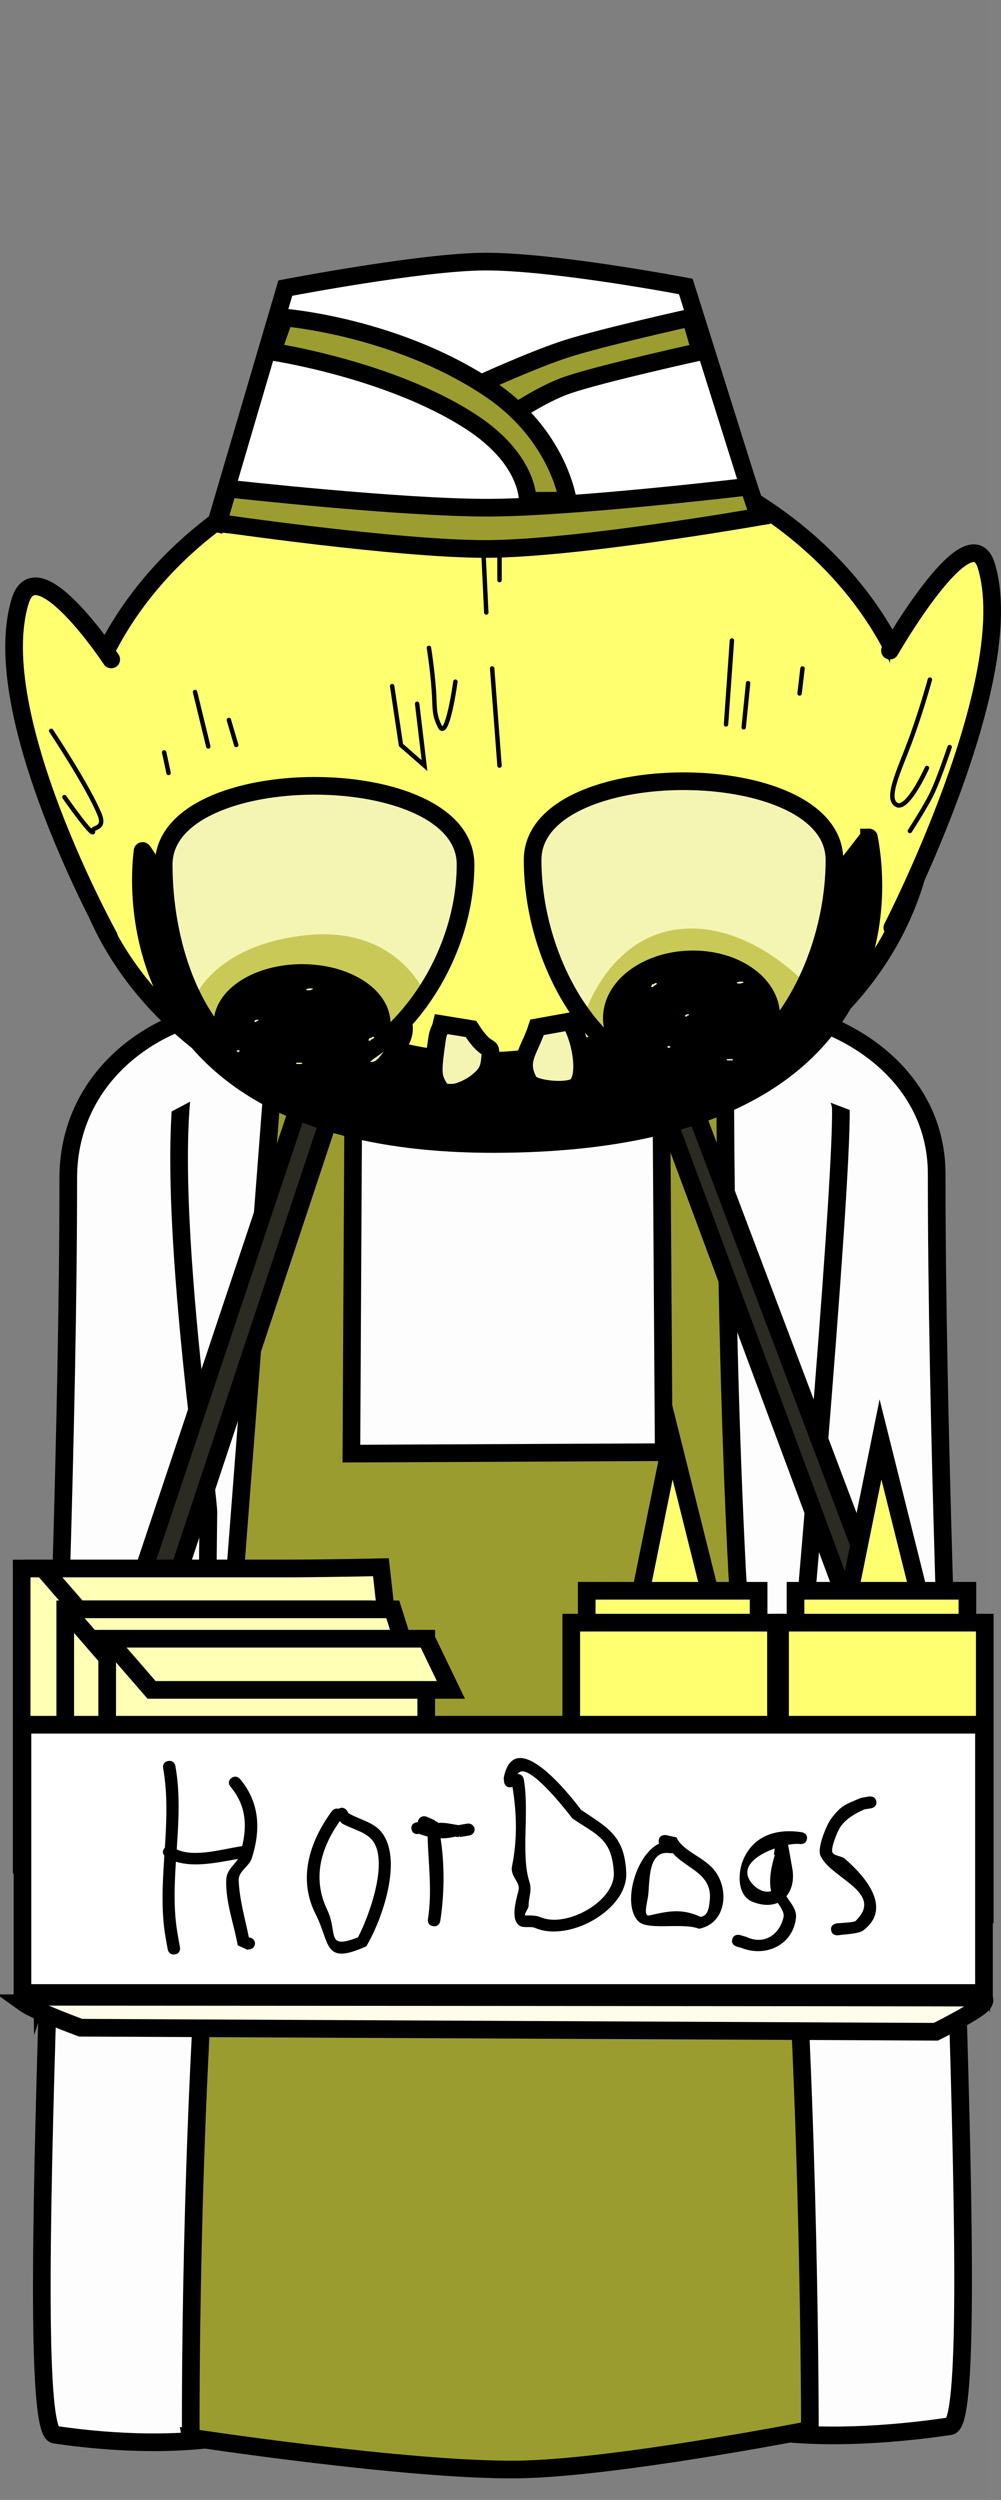 <svg viewBox="0,0,113.424,283.011" height="283.011" width="113.424" xmlns:xlink="http://www.w3.org/1999/xlink" xmlns="http://www.w3.org/2000/svg" version="1.1"><rect x="0" y="0" width="113.424" height="283.011" fill="#808080" stroke="none"/><g transform="translate(-264.149,-38.494)"><g stroke-miterlimit="10"><path stroke-linecap="butt" stroke-width="2" stroke="#000000" fill="#ffffff" d="M302.658,303.717c0,11.656 -18.944,12.395 -32.298,10.397c-4.044,-0.605 1.523,-87.837 1.523,-142.262c0,-11.656 10.246,-19.389 21.924,-19.389c11.678,0 8.851,139.598 8.851,151.255z"></path><path stroke-linecap="butt" stroke-width="2" stroke="#000000" fill="#ffffff" d="M347.281,152.463c11.678,0 23.003,7.251 23.003,18.907c0,54.425 5.567,141.175 1.523,141.78c-13.354,1.998 -33.377,2.224 -33.377,-9.432c0,-11.656 -2.827,-151.255 8.851,-151.255z"></path><path stroke-linecap="butt" stroke-width="2" stroke="#000000" fill="#ffffff" d="M354.266,233.615c1,27.007 0.599,79.208 0.599,79.208c0,0 -22.442,4.492 -33.883,4.631c-11.314,0.137 -34.386,-3.804 -34.386,-3.804l1.166,-104.029c-0.196,-4.249 -6.781,-47.889 -0.843,-54.464c5.68,-6.289 25.368,5.64 33.892,5.64c6.678,0 18.624,-7.833 26.573,-8.257c3.278,-0.175 11.984,8.252 12.042,11.429c0.178,9.849 -5.159,69.646 -5.159,69.646z"></path><path stroke-linecap="butt" stroke-width="2" stroke="none" fill="#ffffff" d="M349.65,160.06l-2.503,-6.124c0,0 2.139,-0.465 3.486,-0.438c1.278,0.025 7.099,1.632 7.099,1.632l7.944,11.007z"></path><path stroke-linecap="butt" stroke-width="2" stroke="none" fill="#ffffff" d="M276.628,168.022l8.711,-13.045c0,0 3.946,-1.676 4.981,-1.775c2.193,-0.21 3.621,1.217 3.621,1.217l-2.773,5.882z"></path><path stroke-linecap="butt" stroke-width="2" stroke="#000000" fill="#9b9d30" d="M285.765,314.447c0,0 -0.215,-34.562 2.476,-65.464c0.803,-9.228 7.359,-95.098 7.359,-95.098c0,0 2.637,0.352 4.12,0.622c1.382,0.252 4.498,1.391 4.498,1.391l-0.252,47.155l35.39,-0.163l-0.321,-48.218l7.296,-1.546c0,0 -0.243,32.298 1.342,63.278c0.54,10.557 5.154,21.212 5.869,30.391c2.389,30.674 2.377,66.771 2.377,66.771c0,0 -22.215,4.353 -33.113,4.49c-12.313,0.154 -37.041,-3.611 -37.041,-3.611z"></path><path stroke-linecap="butt" stroke-width="2" stroke="none" fill="#000000" fill-opacity="0.01" d="M264.149,321.506v-283.011h111.701v283.011z"></path><path stroke-linecap="butt" stroke-width="2" stroke="#000000" fill="#2b2b24" d="M268.566,251.655l32.487,-97.059l3.871,0.018l-36.055,108.532z"></path><path stroke-linecap="butt" stroke-width="2" stroke="#000000" fill="#2b2b24" d="M375.334,260.781l-38.85,-104.476l3.292,-0.387l35.558,94.047z"></path><g stroke-linecap="butt" stroke-width="2" stroke="#000000" fill="#ffff70"><path d="M360.197,219.836l3.721,-18.389l4.596,18.389z"></path><path d="M373.766,218.58v5.5h-19.478v-5.5z"></path><path d="M352.537,255.186v-32.997h23.199v32.997z"></path></g><g stroke-linecap="butt" stroke-width="2" stroke="#000000" fill="#ffff70"><path d="M336.538,219.836l3.721,-18.389l4.596,18.389z"></path><path d="M350.108,218.58v5.5h-19.478v-5.5z"></path><path d="M328.878,255.186v-32.997h23.199v32.997z"></path></g><g stroke-linecap="butt" stroke-width="2" stroke="#000000" fill="#ffffb6"><g><path d="M266.604,249.58v-33.52h36.153v33.52z"></path><path d="M274.058,221.852l-5.032,-5.792c0,0 21.031,0 27.61,0c3.66,0 10.678,-0.145 10.678,-0.145l0.661,5.937z"></path></g><g><path d="M271.542,254.201v-33.52c0,0 30.329,0 34.479,0c1.025,0 1.674,0.459 1.674,1.19c0,3.469 0,32.33 0,32.33z"></path><path d="M276.574,226.473c0,0 -3.931,-4.526 -4.632,-5.332c-0.309,-0.356 0.507,-0.46 1.094,-0.46c4.036,0 35.618,0 35.618,0l1.837,5.792z"></path></g><g><path d="M276.294,257.528v-33.52h36.153v33.52z"></path><path d="M281.326,229.8l-5.032,-5.792h36.153l2.795,5.792z"></path></g></g><g stroke-linecap="butt" stroke-width="2"><g stroke="#000000"><path fill="#ffffff" d="M266.696,264.113v-30.369h108.947v30.369z"></path><path fill="#fdfde9" d="M266.902,265.271c0,0 -0.655,-0.731 0.025,-0.73c10.76,0.007 101.451,0.066 108.369,0.099c0.606,0.003 0.466,0.51 0.027,0.894c-1.099,0.961 -5.132,2.968 -5.132,2.968l-96.903,-0.457c0,0 -5.172,-1.901 -6.386,-2.774z"></path></g><g stroke="none" fill="#000000"><path d="M293.03,258.392c0.066,0.369 -0.192,0.72 -0.576,0.783c-0.05,0.008 -0.099,0.011 -0.148,0.009c-0.076,0.027 -0.13,0.036 -0.13,0.036l-1.093,-0.509c-0.444,-2.485 -1.357,-4.783 -1.301,-7.328c0.027,-1.216 0.853,-1.644 1.329,-2.446c-2.186,0.38 -4.883,0.998 -7.03,0.311c-0.179,2.825 -0.282,5.63 0.225,8.374l0.239,1.337c0,0 0.119,0.668 -0.576,0.783c-0.695,0.114 -0.815,-0.554 -0.815,-0.554l-0.239,-1.337c-0.532,-3.059 -0.345,-6.165 -0.142,-9.285c-0.137,-0.161 -0.284,-0.451 -0.021,-0.808c0.026,-0.035 0.053,-0.067 0.08,-0.095c0.191,-3.009 0.333,-6.029 -0.203,-9.032c0,0 -0.119,-0.668 0.576,-0.783c0.695,-0.114 0.815,0.554 0.815,0.554c0.56,3.131 0.365,6.3 0.154,9.453c1.922,0.922 5.101,0.006 7.06,-0.316l0.278,-0.046c0,0 0.031,-0.005 0.081,-0.007c0.594,-2.52 0.373,-4.696 -1.341,-6.746c0,0 -0.442,-0.529 0.108,-0.953c0.55,-0.424 0.992,0.104 0.992,0.104c2.201,2.633 2.384,5.698 1.318,8.989c-0.3,0.926 -1.52,1.443 -1.475,2.491c0.097,2.252 0.716,4.271 1.156,6.456c0.332,0.006 0.623,0.238 0.681,0.564z"></path><path d="M302.661,244.649c-2.201,3.119 -3.127,6.511 -1.438,10.044c1.261,2.638 -0.238,4.541 3.482,3.129c1.189,-2.222 3.676,-8.832 1.507,-11.142c-0.834,-0.888 -2.304,-1.161 -3.335,-1.778zM302.501,243.263c0.323,-0.205 0.594,-0.108 0.762,0.006c0.122,0.077 0.219,0.189 0.274,0.325l0.09,0.157c1.14,0.693 2.74,0.991 3.643,2.03c2.676,3.079 0.135,10.134 -1.612,13.041c-4.886,2.219 -4.062,-0.324 -5.737,-3.614c-2.038,-4.003 -0.74,-8.165 1.826,-11.672c0,0 0.303,-0.411 0.755,-0.274z"></path><path d="M310.772,245.568c-0.119,-0.668 0.576,-0.783 0.576,-0.783l0.153,0c-0.002,-0.326 0.241,-0.615 0.586,-0.672c0.146,-0.024 0.289,-0.003 0.414,0.053l0.921,0.394l-0.022,0.049l0.384,0.189l-0.034,0.064c0.757,-0.071 1.472,0.111 2.324,0.248l1.027,-0.169c0.384,-0.063 0.749,0.185 0.815,0.554c0.066,0.369 -0.192,0.72 -0.576,0.783l-1.112,0.183l-0.026,-0.148l-0.086,0.157c-0.14,-0.019 -0.272,-0.038 -0.399,-0.055c-0.543,0.136 -1.088,0.201 -1.646,0.189c0.487,3.057 0.414,6.515 -0.04,9.381c0,0 -0.106,0.67 -0.804,0.567c-0.697,-0.103 -0.591,-0.773 -0.591,-0.773c0.496,-3.119 0.059,-6.248 -0.038,-9.377c-0.367,-0.092 -0.743,-0.215 -1.13,-0.371l0.121,0.092c0,0 -0.695,0.114 -0.815,-0.554z"></path><path d="M322.797,239.333c0.594,-0.027 0.7,0.567 0.7,0.567c0.657,3.737 -0.346,8.557 0.637,11.621c0.329,1.025 -0.097,1.731 -0.088,2.712c0.003,0.379 -0.684,1.105 -0.29,1.102c0.552,-0.003 1.133,-0.009 1.643,0.195c2.906,1.266 8.461,-1.794 8.301,-5.03c-0.192,-3.877 -1.968,-4.281 -4.694,-6.148c-0.624,-0.805 -5.2,-6.74 -6.21,-5.018zM322.221,240.788c-0.041,0.013 -0.085,0.023 -0.133,0.031c-0.695,0.114 -0.815,-0.554 -0.815,-0.554l-0.05,-0.485c1.182,-6.055 7.368,1.735 8.772,3.604c3.031,2.04 4.923,2.923 5.116,7.104c0.195,4.206 -6.469,7.888 -10.284,6.28c-0.573,-0.27 -1.403,0.076 -1.885,-0.327c-1.002,-0.836 -0.23,-3.076 -0.032,-3.984c0.2,-0.921 -0.979,-1.545 -0.744,-2.694c0.591,-2.89 0.561,-5.855 0.054,-8.976z"></path><path d="M340.384,248.271c-0.163,0.037 -0.302,0.016 -0.302,0.016c-2.639,-0.421 -2.26,3.365 -2.516,4.978c-0.109,0.683 -0.54,2.227 0.159,2.069c2.064,-0.467 3.652,-0.842 5.796,0.16c0.917,-0.094 0.982,-1.221 1.054,-1.909c0.315,-3.023 -2.761,-3.58 -4.191,-5.314zM338.833,247.194c-0.046,-0.102 -0.067,-0.23 -0.041,-0.391c0.106,-0.67 0.804,-0.567 0.804,-0.567l1.204,0.263c0.692,1.51 2.907,2.145 4.153,3.552c1.919,2.168 1.534,6.218 -1.606,6.789c-1.824,-0.729 -5.77,0.227 -6.845,-0.824c-1.907,-1.862 -0.354,-7.518 2.331,-8.822z"></path><path d="M363.444,242.421c0.119,0.668 -0.576,0.783 -0.576,0.783l-0.75,0.118c-1.014,0.429 -2.037,1.025 -2.677,1.895c-0.396,0.524 -1.135,2.424 -0.991,2.911c0.148,0.501 1.007,0.429 1.411,0.776c2.428,2.081 5.405,5.641 2.096,8.13c-0.525,0.395 -2.139,0.433 -2.816,0.544c0,0 -0.695,0.114 -0.815,-0.554c-0.119,-0.668 0.576,-0.783 0.576,-0.783c0.308,-0.051 2.006,-0.101 2.189,-0.278c3.384,-3.283 -2.971,-4.84 -4,-7.476c-0.333,-0.853 0.699,-3.36 1.199,-4.054c1.145,-1.556 1.672,-1.67 3.422,-2.41l0.918,-0.156c0,0 0.695,-0.114 0.815,0.554z"></path><path d="M347.13,258.005c0.204,-0.649 0.879,-0.452 0.879,-0.452l0.686,0.205c2.11,0.995 3.824,-0.335 4.24,-2.25c0.099,-0.454 -0.275,-1.044 -0.663,-1.604c-0.737,0.319 -1.687,0.334 -2.808,-0.095c-1.887,-0.723 -1.709,-3.469 -1.05,-4.9c1.243,-2.699 3.793,-3.41 6.579,-2.999c0,0 0.697,0.103 0.591,0.773c-0.106,0.67 -0.804,0.567 -0.804,0.567c-0.311,-0.046 -0.785,-0.013 -1.332,0.089c0.127,0.713 0.355,1.988 0.483,2.701c0.213,1.222 -0.041,2.359 -0.675,3.124c0.478,0.789 1.21,1.459 1.08,2.514c-0.366,2.973 -3.386,4.45 -6.212,3.32l-0.522,-0.147c0,0 -0.675,-0.197 -0.471,-0.846zM351.522,252.592c-0.273,-1.263 -0.002,-2.752 0.425,-4.103l-0.109,-0.013l0.092,-0.725c-2.036,0.721 -4.035,2.134 -2.634,3.887c0.666,0.833 1.542,1.139 2.226,0.954z"></path></g></g><g stroke-linecap="butt" stroke-width="2" stroke="#000000" fill="#ffffff"><path d="M305.586,154.511c0,0 -1.524,-7.2 -1.629,-8.185c-0.023,-0.217 0.717,-0.396 0.717,-0.396l15.567,13.821c0,0 0.896,2.381 -0.135,2.307c-1.675,-0.12 -6.336,-0.338 -7.958,-1.195c-2.664,-1.408 -6.563,-6.352 -6.563,-6.352z"></path><path d="M328.662,160.862c-1.622,0.857 -6.283,1.075 -7.958,1.195c-1.03,0.074 -0.135,-2.307 -0.135,-2.307l15.567,-13.821c0,0 0.74,0.18 0.717,0.396c-0.105,0.984 -1.629,8.185 -1.629,8.185c0,0 -3.898,4.944 -6.563,6.352z"></path></g><path stroke-linecap="butt" stroke-width="2" stroke="none" fill="#ffffff" d="M344.968,154.336l-2.32,-6.346c0,0 1.982,-0.481 3.23,-0.454c1.184,0.026 4.078,0.691 4.078,0.691l4.61,5.906z"></path><path stroke-linecap="butt" stroke-width="2" stroke="none" fill="#ffffff" d="M287.059,154.336l2.071,-5.517c0,0 1.406,-0.987 2.365,-1.09c2.032,-0.218 5.355,0.261 5.355,0.261l-2.32,6.346z"></path><path stroke-linecap="butt" stroke-width="2" stroke="#000000" fill="#b7b84b" d="M303.322,151.085c0,0 4.077,-1.091 4.453,-2.095c0.499,-1.332 -1.741,-20.546 -1.741,-20.546l29.926,1.75c0,0 -4.235,18.279 -3.575,19.763c0.357,0.803 4.652,1.857 4.652,1.857c0,0 -6.788,11.076 -16.585,10.813c-8.395,-0.225 -17.131,-11.542 -17.131,-11.542z"></path><path stroke-linecap="butt" stroke-width="2" stroke="#000000" fill="#ffff70" d="M369.328,128.256c0,22.621 -21.724,39.205 -48.521,39.205c-26.797,0 -48.521,-16.584 -48.521,-39.205c0,-22.621 21.724,-40.959 48.521,-40.959c26.797,0 48.521,18.338 48.521,40.959z"></path><path stroke-linecap="round" stroke-width="2" stroke="#000000" fill="#ffff70" d="M364.991,112.148c0,0 9.029,-15.73 10.91,-9.626c3.929,12.749 -10.644,40.992 -10.644,40.992"></path><path stroke-linecap="butt" stroke-width="2" stroke="#000000" fill="#000000" d="M362.614,133.306c0,0.489 8.262,34.631 -42.466,34.695c-45.084,0.057 -39.85,-32.711 -39.85,-33.163c0,-0.592 13.192,24.82 40.095,23.752c26.687,-1.059 42.221,-25.877 42.221,-25.284z"></path><g stroke-linecap="butt" stroke-width="2" stroke="#000000" fill="#f5f5b3"><path d="M353.758,141.914c0.154,0.016 0.3,0.498 0.358,1.088c0.053,0.629 0.241,1.856 0.422,2.77c0.311,1.551 0.253,1.74 -0.457,2.214c-0.455,0.266 -1.347,0.605 -2.022,0.731c-0.637,0.131 -1.474,0.319 -1.836,0.438c-0.559,0.138 -0.686,-0.147 -0.743,-1.517c-0.097,-1.885 0.084,-3.916 0.429,-5.547c0,0 2.479,-3.588 3.041,-1.817z"></path><path d="M293.149,145.279l-1.094,6.233l-1.192,-0.159c-0.652,-0.105 -1.666,-0.48 -2.252,-0.85c-0.844,-0.514 -1.041,-0.884 -0.874,-1.764c0.341,-2.225 1.509,-5.692 2.177,-6.521z"></path><path d="M298.782,148.04c1.367,3.45 2.262,5.867 1.953,6.615c-0.549,1.191 -2.054,2.598 -2.749,2.528c-1.076,-0.147 -2.147,-1.502 -2.312,-2.961c-0.218,-2.087 0.086,-5.875 0.642,-7.143c0,0 1.78,-0.745 2.465,0.961z"></path><path d="M346.701,147.003c1.468,2.057 2.035,6.478 0.97,7.773c-0.182,0.254 -1.285,0.377 -2.45,0.337l-2.137,-0.06l0.076,-3.85c0.087,-3.186 0.246,-3.988 0.787,-4.713c0.931,-1.114 1.694,-0.959 2.754,0.511z"></path><path d="M339.222,150.864c0.948,1.42 1.347,4.032 0.805,5.536c-0.375,1.014 -4.419,2.866 -4.534,2.075c-0.05,-0.278 -0.311,-1.551 -0.607,-2.867c-0.358,-1.593 -0.348,-2.823 0.056,-3.792c0,0 3.189,-2.505 4.28,-0.953z"></path><path d="M308.56,149.965c-0.027,0.27 0.331,1.358 0.723,2.489c0.92,2.47 0.904,3.013 -0.34,4.914c-1.294,2.013 -1.884,2.459 -3.157,2.331c-1.774,-0.179 -2.371,-1.213 -2.115,-3.759c0.124,-1.234 0.43,-2.333 0.635,-2.43c0.243,-0.092 0.448,-0.578 0.495,-1.041c0.047,-0.463 0.476,-1.627 0.928,-2.634c0.448,-0.968 2.831,0.13 2.831,0.13z"></path><path d="M317.511,154.978c2.025,3.176 2.334,1.394 2.178,3.275c-0.14,1.389 -0.38,1.832 -1.526,2.768c-0.76,0.586 -1.945,1.129 -2.651,1.174c-1.096,0.045 -1.392,-0.101 -1.847,-1.004c-0.489,-0.945 -0.488,-1.725 0.004,-5.065c0.161,-1.045 0.313,-0.85 0.513,-1.69z"></path><path d="M328.755,154.116c1.413,2.449 1.896,6.532 0.59,7.395c-1.042,0.674 -4.783,0.297 -5.246,-0.529c-1.369,-2.415 0.064,-3.544 0.904,-6.19z"></path></g><g stroke-linecap="butt" stroke-width="2" stroke="#000000"><path fill="#ffffff" d="M288.641,97.716l7.837,-26.608c0,0 15.418,-2.97 22.6,-2.999c7.879,-0.032 22.78,2.816 22.78,2.816l8.201,26.062c0,0 -19.725,2.801 -30.065,2.923c-10.129,0.12 -31.354,-2.194 -31.354,-2.194z"></path><path fill="#9b9d30" d="M288.855,97.68l1.139,-3.873c0,0 19.65,2.2 29.612,2.161c9.698,-0.037 29.391,-2.389 29.391,-2.389l1.139,3.417c0,0 -20.752,3.645 -30.982,3.645c-10.041,0 -30.299,-2.962 -30.299,-2.962z"></path><path fill="#9b9d30" d="M318.477,81.977c0,0 6.267,-2.87 10.025,-4.052c4.175,-1.313 13.905,-3.476 13.905,-3.476l1.116,3.85c0,0 -11.034,2.425 -14.993,3.759c-2.97,1.001 -6.658,3.54 -6.658,3.54z"></path><path fill="#9b9d30" d="M323.938,95.185c0,0 0.246,-4.64 -6.51,-8.996c-9.149,-5.899 -22.422,-7.873 -22.422,-7.873l1.367,-3.873c0,0 12.621,0.998 23.162,8.009c7.964,5.297 8.96,12.733 8.96,12.733z"></path></g><path stroke-linecap="round" stroke-width="2" stroke="#000000" fill="#ffff70" d="M276.486,144.514c0,0 -13.973,-25.243 -10.044,-37.992c1.881,-6.104 10.31,6.626 10.31,6.626"></path><g stroke-linecap="butt"><path stroke-width="0" stroke="none" fill="#f5f5b3" d="M316.9,136.359c0,11.875 -9.256,23.847 -19.1,23.847c-9.444,0 -15.1,-11.972 -15.1,-23.847c0,-11.875 34.2,-11.875 34.2,0z"></path><path stroke-width="0" stroke="none" fill="#c9c958" d="M312.7,151.736c0,0 -5.056,8.47 -14.9,8.47c-5.747,0 -11.606,-8.719 -11.606,-8.719c0,0 2.243,-6.042 12.706,-7.129c10.784,-1.12 13.8,7.378 13.8,7.378z"></path><path stroke-width="2" stroke="#000000" fill="none" d="M316.9,136.359c0,11.875 -9.256,23.847 -19.1,23.847c-9.444,0 -15.1,-11.972 -15.1,-23.847c0,-11.875 34.2,-11.875 34.2,0z"></path><g stroke-width="2"><path stroke="#000000" fill="#000000" d="M289.356,154.369c0,-3.163 4.039,-5.727 9.021,-5.727c4.982,0 9.021,2.564 9.021,5.727c0,3.163 -4.039,5.727 -9.021,5.727c-4.982,0 -9.021,-2.564 -9.021,-5.727z"></path><path stroke="none" fill="#f5f5b3" d="M293.116,154.186c-0.125,0.01 -0.141,-0.063 -0.141,-0.063l-0.004,-0.018c0.005,-0.093 0.212,-0.193 0.37,-0.179c0,0 0.119,0.023 0.08,0.093c-0.04,0.07 -0.159,0.046 -0.159,0.046c-0.013,-0.007 -0.05,0.011 -0.041,0.02l0.004,0.018c0,0 0.017,0.073 -0.108,0.083z"></path><path stroke="none" fill="#f5f5b3" d="M297.819,158.945c0,0 -0.126,0 -0.126,-0.073c0,-0.073 0.126,-0.073 0.126,-0.073c0.067,0 0.134,0 0.201,0h0.251c0.069,0 0.126,0.033 0.126,0.073c0,0.041 -0.056,0.073 -0.126,0.073c-0.067,0 -0.385,0 -0.452,0z"></path><path stroke="none" fill="#f5f5b3" d="M306.121,155.987c0.034,0 0.058,0.005 0.076,0.013c0.047,-0.026 0.087,-0.056 0.113,-0.09c0,0 0.056,-0.066 0.169,-0.033c0.112,0.033 0.056,0.099 0.056,0.099c-0.071,0.078 -0.181,0.151 -0.316,0.193l-0.085,0.1c-0.02,0.025 -0.063,0.042 -0.114,0.042c-0.069,0 -0.126,-0.033 -0.126,-0.073c0,-0.012 0.005,-0.024 0.014,-0.034l0.099,-0.116l-0.013,-0.026c0,0 0,-0.073 0.126,-0.073z"></path><path stroke="none" fill="#f5f5b3" d="M291.254,157.508l-0.077,0.112c-0.059,-0.035 -0.118,-0.069 -0.178,-0.104c0,0 -0.089,-0.052 0,-0.104c0.053,-0.031 0.105,-0.025 0.139,-0.015c0,-0 0,-0 0,-0c0.115,-0.029 0.165,0.038 0.165,0.038l-0.025,0.037c0.025,0.015 0.051,0.03 0.076,0.044z"></path><path stroke="none" fill="#f5f5b3" d="M299.382,150.537c-0.016,0.061 -0.127,0.059 -0.127,0.059l-0.283,-0.004c-0.068,-0.001 -0.123,-0.033 -0.123,-0.073c0,-0.032 0.034,-0.058 0.082,-0.069l0.231,-0.054l0.003,0.004l0.02,-0.008c0.092,-0 0.183,-0.001 0.275,-0.001c0,0 0.126,0 0.126,0.073c0,0.073 -0.126,0.073 -0.126,0.073c-0.026,-0 -0.052,-0 -0.077,-0z"></path></g></g><g stroke-linecap="butt"><path stroke-width="0" stroke="none" fill="#f5f5b3" d="M358.7,135.838c0,11.875 -7.256,24.628 -16.7,24.628c-9.844,0 -17.5,-12.754 -17.5,-24.628c0,-11.875 34.2,-11.875 34.2,0z"></path><path stroke-width="0" stroke="none" fill="#c9c958" d="M355.5,149.912c0,0 -4.056,10.555 -13.5,10.555c-9.844,0 -11.7,-6.906 -11.7,-6.906c0,0 2.669,-9.029 10.901,-9.889c7.896,-0.825 14.299,6.241 14.299,6.241z"></path><path stroke-width="2" stroke="#000000" fill="none" d="M358.7,135.838c0,11.875 -7.256,24.628 -16.7,24.628c-9.844,0 -17.5,-12.754 -17.5,-24.628c0,-11.875 34.2,-11.875 34.2,0z"></path><g stroke-width="2"><path stroke="#000000" fill="#000000" d="M341.788,160.144c-4.97,-0.221 -8.679,-3.317 -8.284,-6.915c0.395,-3.598 4.744,-6.336 9.715,-6.115c4.97,0.221 8.679,3.317 8.284,6.915c-0.395,3.598 -4.744,6.336 -9.715,6.115z"></path><g stroke="none" fill="#f5f5b3"><path d="M341.913,153.577c-0.125,0.01 -0.141,-0.066 -0.141,-0.066l-0.004,-0.019c0.005,-0.097 0.212,-0.202 0.37,-0.186c0,0 0.119,0.024 0.08,0.097c-0.04,0.073 -0.159,0.048 -0.159,0.048c-0.013,-0.007 -0.05,0.011 -0.041,0.021l0.004,0.019c0,0 0.017,0.076 -0.108,0.086z"></path><path d="M346.616,158.538c0,0 -0.126,0 -0.126,-0.077c0,-0.077 0.126,-0.077 0.126,-0.077c0.067,0 0.134,0 0.201,0h0.251c0.069,0 0.126,0.034 0.126,0.077c0,0.042 -0.056,0.077 -0.126,0.077c-0.067,0 -0.385,0 -0.452,0z"></path><path d="M338.151,149.9c0.034,0 0.058,0.006 0.076,0.014c0.047,-0.027 0.087,-0.059 0.113,-0.094c0,0 0.056,-0.069 0.169,-0.034c0.112,0.034 0.056,0.103 0.056,0.103c-0.071,0.082 -0.181,0.158 -0.316,0.201l-0.085,0.104c-0.02,0.026 -0.063,0.044 -0.114,0.044c-0.069,0 -0.126,-0.034 -0.126,-0.077c0,-0.013 0.005,-0.025 0.014,-0.036l0.099,-0.121l-0.013,-0.027c0,0 0,-0.077 0.126,-0.077z"></path><path d="M340.052,157.04l-0.077,0.117c-0.059,-0.036 -0.118,-0.072 -0.178,-0.108c0,0 -0.089,-0.054 0,-0.108c0.053,-0.032 0.105,-0.026 0.139,-0.016c0,-0 0,-0 0,-0c0.115,-0.031 0.165,0.04 0.165,0.04l-0.025,0.038c0.025,0.015 0.051,0.031 0.076,0.046z"></path><path d="M348.179,149.773c-0.016,0.063 -0.127,0.062 -0.127,0.062l-0.283,-0.004c-0.068,-0.001 -0.123,-0.035 -0.123,-0.077c0,-0.033 0.034,-0.061 0.082,-0.072l0.231,-0.056l0.003,0.005l0.02,-0.009c0.092,-0 0.183,-0.001 0.275,-0.001c0,0 0.126,0 0.126,0.077c0,0.077 -0.126,0.077 -0.126,0.077c-0.026,-0 -0.052,-0 -0.077,-0z"></path></g></g></g><path stroke-linecap="round" stroke-width="0.5" stroke="#000000" fill="none" d="M319.25,107.833l-0.333,-7"></path><path stroke-linecap="round" stroke-width="0.5" stroke="#000000" fill="none" d="M320.75,101.167v3"></path><path stroke-linecap="round" stroke-width="0.5" stroke="#000000" fill="none" d="M283.25,126l-0.5,-2.333"></path><path stroke-linecap="round" stroke-width="0.5" stroke="#000000" fill="none" d="M287.75,123l-1.5,-6.167"></path><path stroke-linecap="round" stroke-width="0.5" stroke="#000000" fill="none" d="M290.083,120l0.833,2.833"></path><path stroke-linecap="round" stroke-width="0.5" stroke="#000000" fill="none" d="M347.083,111l-0.667,9.5"></path><path stroke-linecap="round" stroke-width="0.5" stroke="#000000" fill="none" d="M348.417,120.833l0.5,-5"></path><path stroke-linecap="round" stroke-width="0.5" stroke="#000000" fill="none" d="M354.75,117l0.333,-2.833"></path><path stroke-linecap="round" stroke-width="0.5" stroke="#000000" fill="none" d="M319.917,114.167l0.833,11"></path><path stroke-linecap="round" stroke-width="0.5" stroke="#000000" fill="none" d="M315.75,115.667c0,0 -0.923,6.758 -1.771,5.053c-0.707,-1.421 -0.531,-2.091 -0.671,-4.08c-0.18,-2.551 -0.558,-4.806 -0.558,-4.806"></path><path stroke-linecap="round" stroke-width="0.5" stroke="#000000" fill="none" d="M311.417,118.167l0.833,7l-2.667,-2.333l-1,-6.667"></path><path stroke-linecap="round" stroke-width="0.5" stroke="#000000" fill="none" d="M371.75,123.067c0,0 -1.227,3.693 -2.054,5.365c-0.726,1.468 -2.446,4.135 -2.446,4.135"></path><path stroke-linecap="round" stroke-width="0.5" stroke="#000000" fill="none" d="M369.183,125.433c0,0 -2.17,4.837 -3.423,4.18c-1.314,-0.689 0.24,-3.797 1.481,-7.117c1.282,-3.43 2.275,-7.064 2.275,-7.064"></path><path stroke-linecap="round" stroke-width="0.5" stroke="#000000" fill="none" d="M269.95,121.233c0,0 4.071,6.09 5.466,9.417c0.74,1.766 -0.829,1.436 -0.736,1.903c0.221,1.104 -3.231,-3.821 -3.231,-3.821"></path></g></g></svg><!--rotationCenter:55.85064:141.505505-->